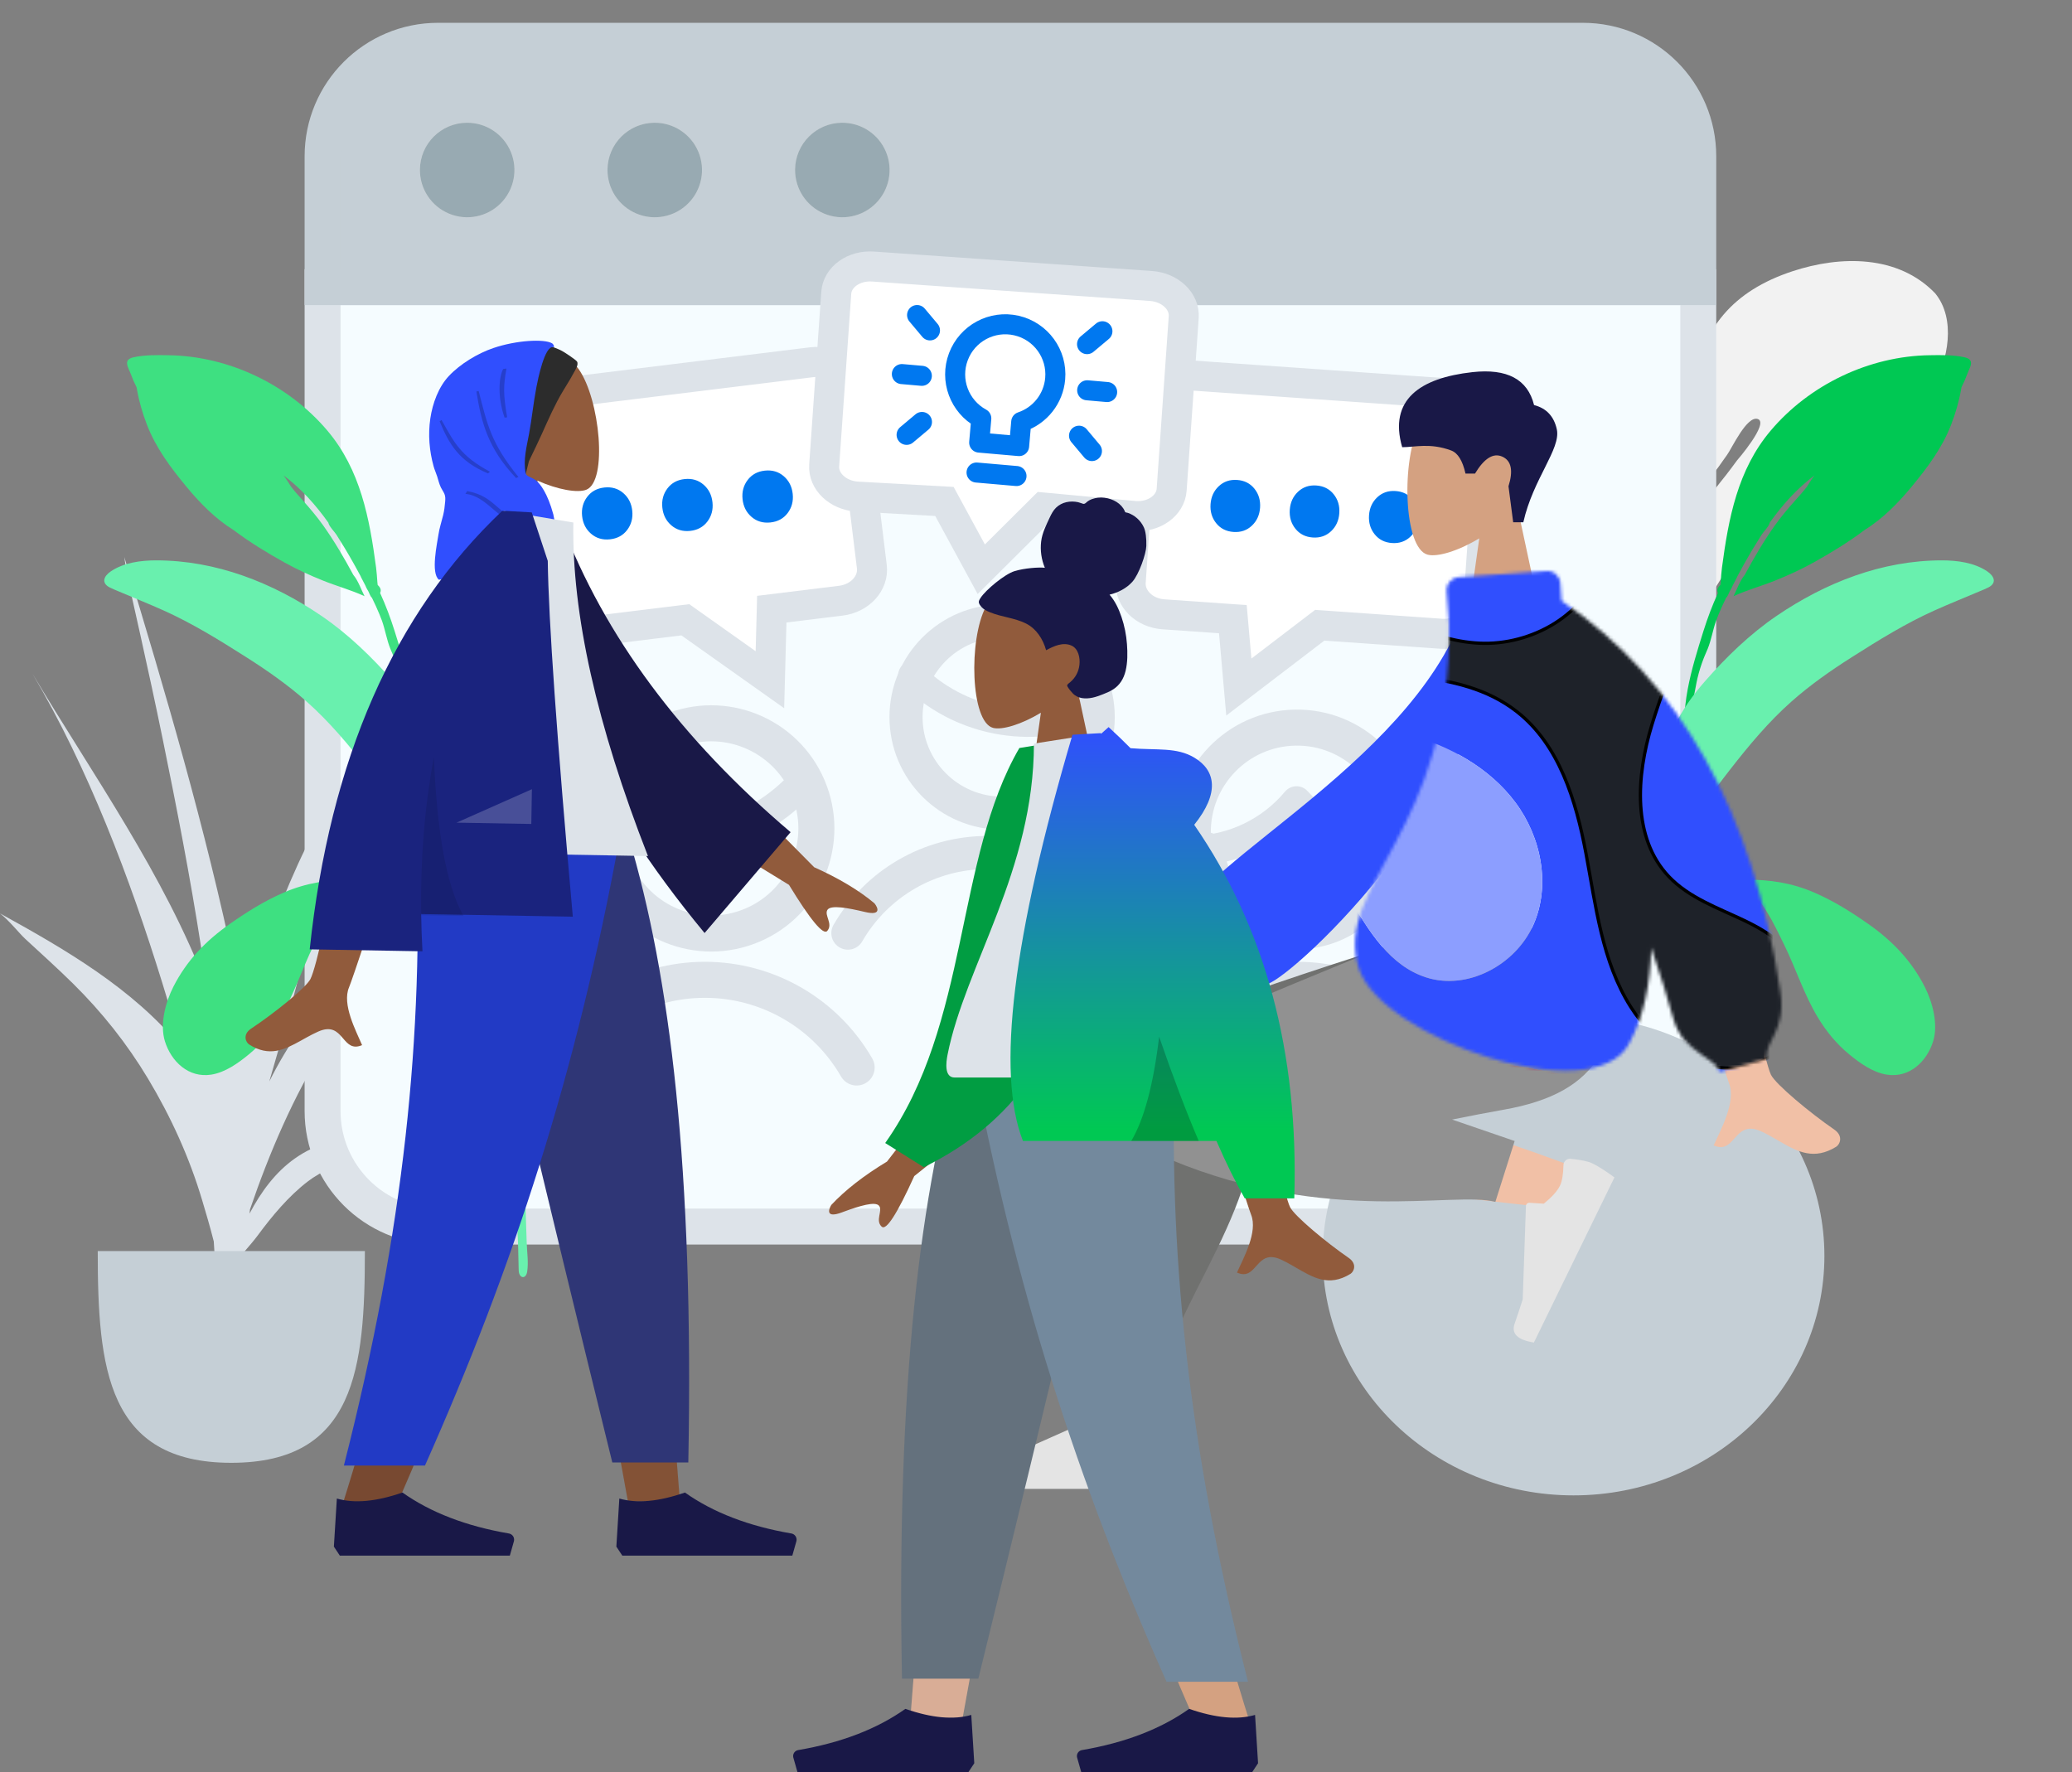 <?xml version="1.0" encoding="UTF-8"?>
<svg width="636px" height="544px" viewBox="0 0 636 544" version="1.1" xmlns="http://www.w3.org/2000/svg" xmlns:xlink="http://www.w3.org/1999/xlink">
    <rect x="0" y="0" width="636" height="544" fill="#808080" stroke="none"/>
    <title>start_teaser_m3</title>
    <defs>
        <path d="M72.115,0.01 L99.049,1.893 C101.253,2.047 102.914,3.959 102.76,6.163 L102.041,16.407 C101.021,80.204 137.897,96.468 129.686,122.049 C122.908,143.167 58.027,165.87 46.799,145.169 C42.254,136.788 40.192,126.652 39.959,115.632 C37.09,124.099 34.82,131.388 33.15,137.498 C30.27,148.038 19.105,149.714 19.105,153.774 L19.105,153.774 L4.396,149.714 C5.394,144.198 -1.541,141.511 0.318,129.188 C8.649,73.971 31.032,33.946 67.467,9.113 L67.846,3.721 C68,1.517 69.911,-0.144 72.115,0.01 Z" id="path-1"></path>
        <linearGradient x1="50%" y1="-2.48949813e-15%" x2="50%" y2="85.432%" id="linearGradient-3">
            <stop stop-color="#304FFE" offset="0%"></stop>
            <stop stop-color="#00C853" offset="100%"></stop>
        </linearGradient>
    </defs>
    <g id="Page-1" stroke="none" stroke-width="1" fill="none" fill-rule="evenodd">
        <g id="start_teaser_m3" transform="translate(0, 0.027)">
            <g id="Group" transform="translate(495.285, 127.373) rotate(77) translate(-495.285, -127.373) translate(392.284, 7.29)" fill="#F2F2F2" fill-rule="nonzero">
                <path d="M172.908,136.644 C173.146,126.258 168.891,116.686 164.181,107.652 C155.012,90.065 150.426,79.543 151.908,58.656 C152.78,46.372 153.822,33.393 147.552,22.238 C142.987,14.115 133.411,5.425 123.299,6.894 C107.292,10.54 98.356,25.792 94.93,40.936 C90.684,59.706 95.546,73.71 109.72,85.737 C117.707,92.512 122.212,99.491 124.39,109.809 C126.133,118.06 125.638,127.522 128.619,135.457 C133.076,147.319 141.123,154.563 153.227,156.766 C148.859,133.254 142.723,108.96 132.884,87.162 C132.001,85.005 125.654,75.785 128.295,73.456 C131.204,70.892 136.005,85.634 135.967,85.542 C138.756,92.093 141.109,98.856 143.371,105.647 C143.359,105.649 143.346,105.648 143.333,105.65 C145.668,112.623 147.943,119.668 150.116,126.759 C150.96,129.734 151.75,132.726 152.452,135.758 C153.482,140.207 153.604,151.924 156.525,155.403 C157.15,156.147 157.786,156.656 158.427,156.989 C159.597,161.895 160.689,166.812 161.646,171.739 C164.145,184.607 165.59,197.806 163.97,210.891 C163.497,214.71 158.638,227.992 160.248,231.383 C163.191,237.585 164.846,228.021 165.474,225.176 C170.667,201.614 168.79,179.493 163.124,156.425 C168.333,152.837 172.811,140.852 172.908,136.644" id="Path" transform="translate(133.183, 120.083) rotate(-18) translate(-133.183, -120.083) "></path>
                <path d="M69.067,47.173 C61.465,48.285 54.29,57.892 50.749,64.298 C46.368,72.225 43.313,81.269 41.011,89.976 C37.218,104.32 36.706,120.24 36.659,134.93 C36.653,136.7 36.284,158.323 38.812,157.969 C41.316,157.617 39.73,135.173 39.944,130.525 C40.399,120.606 39.719,110.824 42.045,101.031 C44.454,90.891 48.87,81.335 54.45,72.577 C55.166,71.453 56.682,67.273 58.404,68.239 C60.088,69.183 55.423,74.75 54.76,75.832 C52.025,80.3 49.65,85.032 47.683,89.893 C43.997,99.001 42.083,108.531 42.148,118.345 C47.933,119.233 52.973,115.846 54.914,110.201 C56.59,105.322 56.754,99.647 58.659,95.034 C59.971,91.857 62.057,89.158 64.609,86.877 C71.34,80.86 78.367,79.355 80.374,69.368 C81.947,61.539 79.993,45.582 69.067,47.173" id="Path" transform="translate(58.744, 102.517) scale(-1, 1) rotate(58) translate(-58.744, -102.517) "></path>
            </g>
            <g id="Group" transform="translate(0, 170.973)" fill-rule="nonzero">
                <path d="M9.938,35.736 C28.604,67.052 50.345,97.374 63.401,131.613 C62.875,127.577 62.317,123.545 61.692,119.52 C58.38,98.179 54.262,76.994 49.936,55.835 C47.733,45.062 45.402,34.327 43.012,23.594 C41.727,17.829 40.457,12.061 39.145,6.302 C38.827,4.906 38.554,2.469 38.157,0 C50.845,41.637 63.081,83.305 72.031,125.942 C73.205,131.538 74.205,137.124 75.024,142.7 C75.304,141.428 75.58,140.156 75.881,138.887 C79.503,123.68 84.935,108.594 91.403,94.374 C94.495,87.575 98.046,80.924 102.228,74.726 C104.836,70.863 110.986,66.271 113.364,62.314 C100.355,86.176 95.657,116.032 88.145,141.973 C86.312,148.304 84.467,154.624 82.659,160.955 C93.987,138.237 111.563,119.571 136,111.483 C106.42,131.027 88.678,165.254 76.722,200.26 C76.683,200.675 76.636,201.09 76.595,201.506 C80.114,194.829 84.545,188.789 90.551,184.56 C103.407,175.504 117.667,178.142 130.137,185.91 C120.35,179.689 102.663,185.354 94.428,191.677 C88.533,196.203 83.495,202.275 79.12,208.2 C78.072,209.62 76.641,211.277 75.13,213.044 C73.012,226.795 69.56,240.452 64.672,254 C65.479,250.111 64.896,243.892 65.12,240.993 C65.144,240.679 65.164,240.365 65.188,240.053 C64.445,243.019 63.727,245.951 63.036,248.837 C64.41,243.331 65.156,237.583 65.739,231.776 C65.889,229.281 66.036,226.785 66.19,224.29 C66.141,219.553 65.946,214.799 65.616,210.036 C64.447,205.408 63.137,201.042 62.056,197.411 C58.159,184.31 52.444,171.76 45.411,160.051 C38.994,149.366 31.312,139.688 22.445,130.935 C17.664,126.217 12.661,121.725 7.729,117.17 C5.945,115.523 2.757,111.474 0,109.363 C20.08,120.434 40.749,132.41 55.398,150.248 C53.68,143.653 51.815,137.151 49.842,130.78 C39.831,98.454 27.191,64.953 9.938,35.736 Z" id="Path" fill="#DDE3E9"></path>
                <path d="M30,213 C30,248.899 32.843,278 71,278 C109.157,278 112,248.899 112,213" id="Path" fill="#C5CFD6"></path>
            </g>
            <g id="Group" transform="translate(32, 12.488)">
                <g transform="translate(67.015, 0)">
                    <path d="M422.269,75.63 L422.269,328.519 C422.269,338.308 418.301,347.171 411.885,353.587 C405.47,360.002 396.607,363.97 386.817,363.97 L386.817,363.97 L35.452,363.97 C25.662,363.97 16.799,360.002 10.384,353.587 C3.968,347.171 -1.42108547e-14,338.308 -1.42108547e-14,328.519 L-1.42108547e-14,328.519 L-1.42108547e-14,75.63 L422.269,75.63 Z" id="Path" stroke="#DDE3E9" stroke-width="11.029" fill="#F5FCFF" fill-rule="nonzero"></path>
                    <path d="M422.271,2.13162821e-14 L422.271,40.179 C422.271,49.968 418.303,58.831 411.887,65.247 C405.472,71.662 396.609,75.63 386.819,75.63 L386.819,75.63 L35.453,75.63 C25.664,75.63 16.801,71.662 10.385,65.247 C3.97,58.831 0.002,49.968 0.002,40.179 L0.002,40.179 L0.002,2.13162821e-14 L422.271,2.13162821e-14 Z" id="Path" stroke="#C5CFD6" stroke-width="11.029" fill="#C5CFD6" fill-rule="nonzero" transform="translate(211.136, 37.815) rotate(-180) translate(-211.136, -37.815) "></path>
                    <g id="screen_modul_3_g1-a-link" transform="translate(29.877, 25.159)" fill="#D8D8D8" fill-rule="nonzero">
                        <path d="M14.396,0 C20.284,-0.047 25.615,3.472 27.891,8.904 C30.167,14.335 28.931,20.603 24.769,24.767 C20.605,28.931 14.337,30.165 8.906,27.889 C3.472,25.615 -0.044,20.284 0,14.394 C0.064,6.469 6.472,0.062 14.396,0 Z" id="screen_modul_3_g1-a"></path>
                    </g>
                    <g id="screen_modul_3_g1-a-link" transform="translate(29.877, 25.159)" fill="#98AAB2" fill-rule="nonzero">
                        <path d="M14.396,0 C20.284,-0.047 25.615,3.472 27.891,8.904 C30.167,14.335 28.931,20.603 24.769,24.767 C20.605,28.931 14.337,30.165 8.906,27.889 C3.472,25.615 -0.044,20.284 0,14.394 C0.064,6.469 6.472,0.062 14.396,0 Z" id="screen_modul_3_g1-a"></path>
                    </g>
                    <g id="screen_modul_3_g1-b-link" transform="translate(87.454, 25.159)" fill="#D8D8D8" fill-rule="nonzero">
                        <path d="M14.396,0 C20.284,-0.047 25.618,3.472 27.891,8.904 C30.167,14.335 28.931,20.603 24.769,24.767 C20.605,28.931 14.337,30.165 8.906,27.889 C3.472,25.615 -0.044,20.284 0,14.394 C0.064,6.469 6.472,0.062 14.396,0 Z" id="screen_modul_3_g1-b"></path>
                    </g>
                    <g id="screen_modul_3_g1-b-link" transform="translate(87.454, 25.159)" fill="#98AAB2" fill-rule="nonzero">
                        <path d="M14.396,0 C20.284,-0.047 25.618,3.472 27.891,8.904 C30.167,14.335 28.931,20.603 24.769,24.767 C20.605,28.931 14.337,30.165 8.906,27.889 C3.472,25.615 -0.044,20.284 0,14.394 C0.064,6.469 6.472,0.062 14.396,0 Z" id="screen_modul_3_g1-b"></path>
                    </g>
                    <g id="screen_modul_3_g1-c-link" transform="translate(145.031, 25.159)" fill="#D8D8D8" fill-rule="nonzero">
                        <path d="M14.396,0 C20.284,-0.047 25.618,3.472 27.891,8.904 C30.167,14.335 28.931,20.603 24.769,24.767 C20.605,28.931 14.337,30.165 8.906,27.889 C3.475,25.615 -0.044,20.284 0,14.394 C0.064,6.469 6.472,0.062 14.396,0 Z" id="screen_modul_3_g1-c"></path>
                    </g>
                    <g id="screen_modul_3_g1-c-link" transform="translate(145.031, 25.159)" fill="#98AAB2" fill-rule="nonzero">
                        <path d="M14.396,0 C20.284,-0.047 25.618,3.472 27.891,8.904 C30.167,14.335 28.931,20.603 24.769,24.767 C20.605,28.931 14.337,30.165 8.906,27.889 C3.475,25.615 -0.044,20.284 0,14.394 C0.064,6.469 6.472,0.062 14.396,0 Z" id="screen_modul_3_g1-c"></path>
                    </g>
                    <g stroke-linecap="round" stroke-linejoin="round" transform="translate(70.767, 199.464)" id="Path" stroke="#DDE3E9">
                        <path d="M93.164,115.684 C83.565,99.03 65.805,88.767 46.582,88.767 C27.359,88.767 9.599,99.03 5.56449128e-16,115.684" stroke-width="11.06"></path>
                        <g transform="translate(6.244, 0)">
                            <path d="M10.42,29.481 C25.874,45.406 49.539,50.168 69.949,41.46" stroke-width="9.217" transform="translate(40.185, 37.622) rotate(-23) translate(-40.185, -37.622) "></path>
                            <path d="M10.04,42.299 C10.04,60.115 24.483,74.558 42.299,74.558 C60.115,74.558 74.558,60.115 74.558,42.299 C74.558,24.483 60.115,10.04 42.299,10.04 C24.483,10.04 10.04,24.483 10.04,42.299 Z" stroke-width="11.06" transform="translate(42.299, 42.299) rotate(-23) translate(-42.299, -42.299) "></path>
                        </g>
                    </g>
                    <g stroke-linecap="round" stroke-linejoin="round" transform="translate(161.245, 178.092)" id="Path" stroke="#DDE3E9">
                        <path d="M85.627,95.808 C76.805,80.501 60.481,71.068 42.813,71.068 C25.146,71.068 8.822,80.501 0,95.808" stroke-width="10.165"></path>
                        <g transform="translate(17.845, 0)">
                            <path d="M1.843,16.59 C16.199,31.014 38.184,35.327 57.145,27.44" stroke-width="8.471"></path>
                            <path d="M0,29.494 C0,45.783 13.205,58.988 29.494,58.988 C45.783,58.988 58.988,45.783 58.988,29.494 C58.988,13.205 45.783,0 29.494,0 C13.205,0 0,13.205 0,29.494 Z" stroke-width="10.165"></path>
                        </g>
                    </g>
                    <g stroke-linecap="round" stroke-linejoin="round" transform="translate(252.573, 210.159)" id="Path" stroke="#DDE3E9">
                        <path d="M93.164,104.989 C83.565,88.335 65.805,78.072 46.582,78.072 C27.359,78.072 9.599,88.335 0,104.989" stroke-width="11.06"></path>
                        <g transform="translate(46.54, 32.669) rotate(-1) translate(-46.54, -32.669) translate(8.576, 0.658)">
                            <path d="M75.929,64.022 C71.765,57.189 69.688,49.286 69.955,41.289 L69.955,31.989 C69.955,14.323 55.632,-1.77635684e-15 37.966,-1.77635684e-15 C20.297,-1.77635684e-15 5.974,14.323 5.974,31.989 L5.974,41.289 C6.241,49.286 4.164,57.189 -5.55111512e-16,64.022" stroke-width="11.06"></path>
                            <path d="M5.975,37.275 C18.257,37.254 29.932,31.902 37.964,22.609 C45.997,31.902 57.672,37.254 69.954,37.275" stroke-width="9.217"></path>
                            <path d="M9.884,37.087 C11.327,51.513 23.471,62.502 37.97,62.502 C52.469,62.502 64.61,51.513 66.056,37.087" stroke-width="11.06"></path>
                        </g>
                    </g>
                    <g transform="translate(54.615, 68.553)" fill-rule="nonzero">
                        <path d="M112.316,99.498 C112.316,104.588 107.529,108.715 101.624,108.715 L80.241,108.715 L77.033,130.141 L53.512,108.715 L16.092,108.715 C10.187,108.715 5.4,104.588 5.4,99.498 L5.4,44.197 C5.4,39.106 10.187,34.98 16.092,34.98 L101.624,34.98 C107.529,34.98 112.316,39.106 112.316,44.197 L112.316,99.498 Z" id="Path" stroke="#DDE3E9" stroke-width="9.217" fill="#FFFFFF" transform="translate(58.858, 82.56) rotate(-7) translate(-58.858, -82.56) "></path>
                        <path d="M301.437,101.322 C301.437,106.412 296.65,110.539 290.745,110.539 L269.362,110.539 L266.08,131.194 L242.633,110.539 L205.213,110.539 C199.308,110.539 194.521,106.412 194.521,101.322 L194.521,46.021 C194.521,40.93 199.308,36.804 205.213,36.804 L290.745,36.804 C296.65,36.804 301.437,40.93 301.437,46.021 L301.437,101.322 Z" id="Path" stroke="#DDE3E9" stroke-width="9.217" fill="#FFFFFF" transform="translate(247.979, 83.999) scale(-1, 1) rotate(-4) translate(-247.979, -83.999) "></path>
                        <g transform="translate(153.85, 48.802) scale(-1, 1) rotate(-4) translate(-153.85, -48.802) translate(100.392, 3.619)" id="screen_modul_3_g1-d-link">
                            <g fill="#D8D8D8">
                                <path d="M106.916,61.937 C106.916,66.824 102.129,70.786 96.224,70.786 L69.324,70.4 L56.593,90.365 L38.918,70.143 L10.692,70.786 C4.787,70.786 0,66.824 0,61.937 L0,8.848 C0,3.961 4.787,0 10.692,0 L96.224,0 C102.129,0 106.916,3.961 106.916,8.848 L106.916,61.937 Z" id="screen_modul_3_g1-d"></path>
                            </g>
                            <g fill="#FFFFFF" stroke="#DDE3E9" stroke-width="9.217">
                                <path d="M106.916,61.937 C106.916,66.824 102.129,70.786 96.224,70.786 L69.324,70.4 L56.593,90.365 L38.918,70.143 L10.692,70.786 C4.787,70.786 0,66.824 0,61.937 L0,8.848 C0,3.961 4.787,0 10.692,0 L96.224,0 C102.129,0 106.916,3.961 106.916,8.848 L106.916,61.937 Z" id="screen_modul_3_g1-d"></path>
                            </g>
                        </g>
                    </g>
                    <g stroke-linecap="round" stroke-linejoin="round" transform="translate(208.876, 110.119) rotate(5) translate(-208.876, -110.119) translate(177.249, 86.587)" id="Path" stroke="#0078F0" stroke-width="6.152">
                        <path d="M47.008,15.79 C47.01,8.108 41.343,1.602 33.733,0.551 C26.123,-0.501 18.904,4.224 16.822,11.618 C14.74,19.013 18.434,26.81 25.475,29.883 L25.475,37.336 L37.779,37.336 L37.779,29.883 C43.385,27.44 47.009,21.906 47.008,15.79 L47.008,15.79 Z"></path>
                        <line x1="25.475" y1="46.564" x2="37.779" y2="46.564"></line>
                        <line x1="57.102" y1="18.456" x2="63.254" y2="18.456"></line>
                        <line x1="55.826" y1="32.561" x2="60.178" y2="36.913"></line>
                        <line x1="55.826" y1="4.347" x2="60.178" y2="-1.42108547e-14"></line>
                        <line x1="6.153" y1="18.456" x2="0" y2="18.456"></line>
                        <line x1="7.428" y1="32.561" x2="3.076" y2="36.913"></line>
                        <line x1="7.428" y1="4.347" x2="3.076" y2="0"></line>
                    </g>
                    <path d="M280.104,152.485 C282.339,152.485 284.168,151.716 285.59,150.177 C287.012,148.639 287.723,146.741 287.723,144.485 C287.723,142.229 287.012,140.331 285.59,138.793 C284.168,137.254 282.339,136.485 280.104,136.485 C277.869,136.485 276.041,137.254 274.619,138.793 C273.196,140.331 272.485,142.229 272.485,144.485 C272.485,146.741 273.196,148.639 274.619,150.177 C276.041,151.716 277.869,152.485 280.104,152.485 Z M304.485,152.485 C306.72,152.485 308.549,151.716 309.971,150.177 C311.393,148.639 312.104,146.741 312.104,144.485 C312.104,142.229 311.393,140.331 309.971,138.793 C308.549,137.254 306.72,136.485 304.485,136.485 C302.25,136.485 300.422,137.254 299,138.793 C297.577,140.331 296.866,142.229 296.866,144.485 C296.866,146.741 297.577,148.639 299,150.177 C300.422,151.716 302.25,152.485 304.485,152.485 Z M328.866,152.485 C331.101,152.485 332.93,151.716 334.352,150.177 C335.774,148.639 336.485,146.741 336.485,144.485 C336.485,142.229 335.774,140.331 334.352,138.793 C332.93,137.254 331.101,136.485 328.866,136.485 C326.631,136.485 324.803,137.254 323.381,138.793 C321.958,140.331 321.247,142.229 321.247,144.485 C321.247,146.741 321.958,148.639 323.381,150.177 C324.803,151.716 326.631,152.485 328.866,152.485 Z" id="Shape" fill="#0078F0" fill-rule="nonzero" transform="translate(304.485, 144.485) rotate(4) translate(-304.485, -144.485) "></path>
                    <path d="M87.223,150.485 C89.493,150.485 91.35,149.716 92.795,148.177 C94.239,146.639 94.961,144.741 94.961,142.485 C94.961,140.229 94.239,138.331 92.795,136.793 C91.35,135.254 89.493,134.485 87.223,134.485 C84.954,134.485 83.096,135.254 81.652,136.793 C80.208,138.331 79.485,140.229 79.485,142.485 C79.485,144.741 80.208,146.639 81.652,148.177 C83.096,149.716 84.954,150.485 87.223,150.485 Z M111.985,150.485 C114.255,150.485 116.112,149.716 117.557,148.177 C119.001,146.639 119.723,144.741 119.723,142.485 C119.723,140.229 119.001,138.331 117.557,136.793 C116.112,135.254 114.255,134.485 111.985,134.485 C109.715,134.485 107.858,135.254 106.414,136.793 C104.969,138.331 104.247,140.229 104.247,142.485 C104.247,144.741 104.969,146.639 106.414,148.177 C107.858,149.716 109.715,150.485 111.985,150.485 Z M136.747,150.485 C139.017,150.485 140.874,149.716 142.319,148.177 C143.763,146.639 144.485,144.741 144.485,142.485 C144.485,140.229 143.763,138.331 142.319,136.793 C140.874,135.254 139.017,134.485 136.747,134.485 C134.477,134.485 132.62,135.254 131.176,136.793 C129.731,138.331 129.009,140.229 129.009,142.485 C129.009,144.741 129.731,146.639 131.176,148.177 C132.62,149.716 134.477,150.485 136.747,150.485 Z" id="Shape" fill="#0078F0" fill-rule="nonzero" transform="translate(111.985, 142.485) rotate(-6) translate(-111.985, -142.485) "></path>
                </g>
                <g transform="translate(450, 96.485)" fill-rule="nonzero" id="Path">
                    <path d="M120.98,0.66 C117.57,-0.085 113.803,-0.028 110.329,0.033 C91.695,0.287 73.397,9.109 61.489,23.205 C51.351,35.205 48.563,50.125 46.56,65.207 C46.362,66.704 46.277,68.192 46.165,69.693 C46.141,70.015 46.105,70.302 46.066,70.573 C45.279,71.277 44.865,72.098 45.332,73 C43.597,76.797 42.129,80.69 40.869,84.706 C37.162,96.526 33.392,108.571 35.714,121 C36.257,114.16 37.399,107.166 38.764,100.438 C38.842,100.052 38.927,99.669 39.015,99.287 C39.025,99.247 39.033,99.206 39.042,99.166 C39.525,97.106 40.153,95.108 40.917,93.141 C40.925,93.119 40.933,93.098 40.941,93.077 C41.042,92.818 41.149,92.56 41.255,92.303 C41.474,91.77 41.699,91.238 41.937,90.709 C42.018,90.528 42.095,90.346 42.17,90.163 C43.282,87.437 43.751,84.365 44.748,81.545 C44.986,80.904 45.235,80.265 45.496,79.629 C45.512,79.592 45.527,79.555 45.543,79.518 C46.249,77.807 47.028,76.118 47.853,74.446 C48.301,74.11 48.54,73.274 48.927,72.515 C49.006,72.365 49.631,71.368 49.817,70.793 C50.303,69.854 50.786,68.915 51.275,67.977 C51.261,67.983 51.246,67.988 51.231,67.994 C51.72,67.093 52.211,66.197 52.698,65.304 C52.805,65.108 52.913,64.912 53.021,64.715 C53.196,64.402 53.371,64.089 53.545,63.777 C55.177,60.856 56.908,57.994 58.705,55.167 C59.347,54.158 60.879,52.711 61.173,51.579 C61.184,51.536 61.186,51.497 61.193,51.457 C65.093,45.979 69.582,40.927 74.967,36.924 C74.316,37.628 72.932,40.015 72.567,40.488 C71.447,41.935 70.232,43.282 69.013,44.646 C66.828,47.089 64.696,49.609 62.801,52.274 C59.335,57.148 56.346,62.277 53.519,67.51 C53.493,67.54 53.463,67.569 53.438,67.601 C52.017,69.352 51.123,71.998 50.101,74.001 C54.147,72.127 58.622,70.906 62.774,69.242 C66.916,67.583 70.944,65.735 74.834,63.566 C80.003,60.682 85.366,57.427 90.25,53.743 C95.847,50.271 100.551,45.492 104.703,40.477 C109.615,34.543 114.117,28.558 116.901,21.353 C118.269,17.813 119.345,14.121 119.983,10.386 C120.011,10.224 120.046,10.047 120.085,9.864 C120.738,8.574 121.321,7.255 121.811,5.906 C122.588,3.766 124.425,1.412 120.98,0.66" fill="#00C853"></path>
                    <path d="M127.986,66.376 C124.041,63.701 118.796,63 114.076,63 C95.64,63 78.311,69.84 63.341,80.032 C55.138,85.616 47.8,92.728 41.322,100.132 C37.582,104.407 34.248,109.03 31.887,114.173 C30.294,117.644 29.201,121.261 28.46,124.991 C27.557,129.537 26.839,134.175 26.515,138.797 C26.387,140.617 25.33,150.274 28.356,150.438 C28.338,150.676 28.334,150.903 28.353,151.106 C21.782,161.38 17.723,173.42 13.958,184.835 C10.683,194.769 7.764,204.786 5.87,215.063 C3.375,228.592 1.737,242.326 0.958,256.05 C0.791,258.999 0.676,261.95 0.577,264.903 C0.493,267.422 0.408,269.941 0.325,272.461 C0.233,275.284 -0.264,278.534 0.185,281.34 C0.576,283.784 2.691,283.414 2.785,280.982 C2.898,278.045 2.879,275.102 3.008,272.163 C3.179,268.262 3.355,264.361 3.546,260.461 C4.875,233.369 9.86,206.675 19.061,181.084 C22.785,170.728 27.051,160.925 32.535,151.345 C37.356,142.922 43.156,134.767 49.084,127.173 C54.845,119.792 60.836,112.583 67.895,106.33 C73.624,101.256 79.926,96.835 86.404,92.722 C94.631,87.498 102.843,82.401 111.755,78.391 C116.388,76.307 121.108,74.441 125.777,72.44 C126.617,72.081 127.517,71.732 128.325,71.315 C131.02,69.925 130.133,67.832 127.986,66.376" fill="#69F0AE"></path>
                    <path d="M68.182,161 C60.705,161 54.051,161.972 47.162,164.943 C41.215,167.508 35.795,170.903 30.533,174.599 C23.132,179.798 17.302,185.848 13.221,193.865 C10.783,198.654 8.994,205.431 10.632,210.655 C12.56,216.807 17.856,221.939 24.831,220.855 C29.144,220.185 33.097,217.33 36.375,214.643 C40.297,211.428 43.436,207.563 46.028,203.27 C50.256,196.267 52.74,188.351 56.332,181.033 C58.036,177.56 59.683,174.063 61.725,170.762 C62.735,169.128 63.811,167.509 65.344,166.294 C66.164,165.644 69.622,164.52 68.3,163.061 C87.69,163.315 104.868,178.207 108.591,196.641 C108.937,198.359 109.208,200.091 109.495,201.82 C109.675,202.911 109.602,206.937 110.578,207.634 C112.73,209.172 111.826,204.499 111.733,203.826 C111.494,202.087 111.24,200.35 110.973,198.615 C109.519,189.181 105.319,180.411 98.315,173.683 C90.306,165.99 79.499,161 68.182,161" fill="#3EE081" transform="translate(61, 191) scale(-1, 1) translate(-61, -191) "></path>
                </g>
                <g transform="translate(65, 237.985) scale(-1, 1) translate(-65, -237.985) translate(0, 96.485)" fill-rule="nonzero" id="Path">
                    <path d="M120.98,0.66 C117.57,-0.085 113.803,-0.028 110.329,0.033 C91.695,0.287 73.397,9.109 61.489,23.205 C51.351,35.205 48.563,50.125 46.56,65.207 C46.362,66.704 46.277,68.192 46.165,69.693 C46.141,70.015 46.105,70.302 46.066,70.573 C45.279,71.277 44.865,72.098 45.332,73 C43.597,76.797 42.129,80.69 40.869,84.706 C37.162,96.526 33.392,108.571 35.714,121 C36.257,114.16 37.399,107.166 38.764,100.438 C38.842,100.052 38.927,99.669 39.015,99.287 C39.025,99.247 39.033,99.206 39.042,99.166 C39.525,97.106 40.153,95.108 40.917,93.141 C40.925,93.119 40.933,93.098 40.941,93.077 C41.042,92.818 41.149,92.56 41.255,92.303 C41.474,91.77 41.699,91.238 41.937,90.709 C42.018,90.528 42.095,90.346 42.17,90.163 C43.282,87.437 43.751,84.365 44.748,81.545 C44.986,80.904 45.235,80.265 45.496,79.629 C45.512,79.592 45.527,79.555 45.543,79.518 C46.249,77.807 47.028,76.118 47.853,74.446 C48.301,74.11 48.54,73.274 48.927,72.515 C49.006,72.365 49.631,71.368 49.817,70.793 C50.303,69.854 50.786,68.915 51.275,67.977 C51.261,67.983 51.246,67.988 51.231,67.994 C51.72,67.093 52.211,66.197 52.698,65.304 C52.805,65.108 52.913,64.912 53.021,64.715 C53.196,64.402 53.371,64.089 53.545,63.777 C55.177,60.856 56.908,57.994 58.705,55.167 C59.347,54.158 60.879,52.711 61.173,51.579 C61.184,51.536 61.186,51.497 61.193,51.457 C65.093,45.979 69.582,40.927 74.967,36.924 C74.316,37.628 72.932,40.015 72.567,40.488 C71.447,41.935 70.232,43.282 69.013,44.646 C66.828,47.089 64.696,49.609 62.801,52.274 C59.335,57.148 56.346,62.277 53.519,67.51 C53.493,67.54 53.463,67.569 53.438,67.601 C52.017,69.352 51.123,71.998 50.101,74.001 C54.147,72.127 58.622,70.906 62.774,69.242 C66.916,67.583 70.944,65.735 74.834,63.566 C80.003,60.682 85.366,57.427 90.25,53.743 C95.847,50.271 100.551,45.492 104.703,40.477 C109.615,34.543 114.117,28.558 116.901,21.353 C118.269,17.813 119.345,14.121 119.983,10.386 C120.011,10.224 120.046,10.047 120.085,9.864 C120.738,8.574 121.321,7.255 121.811,5.906 C122.588,3.766 124.425,1.412 120.98,0.66" fill="#3EE081"></path>
                    <path d="M127.986,66.376 C124.041,63.701 118.796,63 114.076,63 C95.64,63 78.311,69.84 63.341,80.032 C55.138,85.616 47.8,92.728 41.322,100.132 C37.582,104.407 34.248,109.03 31.887,114.173 C30.294,117.644 29.201,121.261 28.46,124.991 C27.557,129.537 26.839,134.175 26.515,138.797 C26.387,140.617 25.33,150.274 28.356,150.438 C28.338,150.676 28.334,150.903 28.353,151.106 C21.782,161.38 17.723,173.42 13.958,184.835 C10.683,194.769 7.764,204.786 5.87,215.063 C3.375,228.592 1.737,242.326 0.958,256.05 C0.791,258.999 0.676,261.95 0.577,264.903 C0.493,267.422 0.408,269.941 0.325,272.461 C0.233,275.284 -0.264,278.534 0.185,281.34 C0.576,283.784 2.691,283.414 2.785,280.982 C2.898,278.045 2.879,275.102 3.008,272.163 C3.179,268.262 3.355,264.361 3.546,260.461 C4.875,233.369 9.86,206.675 19.061,181.084 C22.785,170.728 27.051,160.925 32.535,151.345 C37.356,142.922 43.156,134.767 49.084,127.173 C54.845,119.792 60.836,112.583 67.895,106.33 C73.624,101.256 79.926,96.835 86.404,92.722 C94.631,87.498 102.843,82.401 111.755,78.391 C116.388,76.307 121.108,74.441 125.777,72.44 C126.617,72.081 127.517,71.732 128.325,71.315 C131.02,69.925 130.133,67.832 127.986,66.376" fill="#69F0AE"></path>
                    <path d="M68.182,161 C60.705,161 54.051,161.972 47.162,164.943 C41.215,167.508 35.795,170.903 30.533,174.599 C23.132,179.798 17.302,185.848 13.221,193.865 C10.783,198.654 8.994,205.431 10.632,210.655 C12.56,216.807 17.856,221.939 24.831,220.855 C29.144,220.185 33.097,217.33 36.375,214.643 C40.297,211.428 43.436,207.563 46.028,203.27 C50.256,196.267 52.74,188.351 56.332,181.033 C58.036,177.56 59.683,174.063 61.725,170.762 C62.735,169.128 63.811,167.509 65.344,166.294 C66.164,165.644 69.622,164.52 68.3,163.061 C87.69,163.315 104.868,178.207 108.591,196.641 C108.937,198.359 109.208,200.091 109.495,201.82 C109.675,202.911 109.602,206.937 110.578,207.634 C112.73,209.172 111.826,204.499 111.733,203.826 C111.494,202.087 111.24,200.35 110.973,198.615 C109.519,189.181 105.319,180.411 98.315,173.683 C90.306,165.99 79.499,161 68.182,161" fill="#3EE081" transform="translate(61, 191) scale(-1, 1) translate(-61, -191) "></path>
                </g>
                <g transform="translate(398.419, 273.985) scale(-1, 1) translate(-398.419, -273.985) translate(264, 101.485)">
                    <g transform="translate(86.837, -0)" fill-rule="nonzero" id="Path">
                        <path d="M42.143,16.134 C47.938,26.935 47.25,54.333 39.76,56.263 C36.774,57.033 30.411,55.148 23.936,51.245 L28,80 L4,80 L12.262,41.489 C7.654,36.081 4.536,29.453 5.057,22.025 C6.558,0.625 36.349,5.333 42.143,16.134 Z" fill="#D4A181"></path>
                        <path d="M10.418,46.308 C7.406,32.906 -1.175,23.771 0.135,17.782 C1.009,13.789 3.338,11.305 7.121,10.332 C9.078,2.416 15.39,-0.952 26.056,0.23 C42.055,2.004 51.819,8.648 47.602,23.268 C43.726,23.268 39.046,21.866 32.576,24.268 C30.522,25.03 29.054,27.393 28.17,31.358 L25.246,31.358 C22.408,26.653 19.609,24.924 16.851,26.171 C14.092,27.418 13.465,30.447 14.97,35.259 L13.529,46.308 L10.418,46.308 Z" fill="#191847"></path>
                    </g>
                    <g transform="translate(4.837, 171)" fill-rule="nonzero">
                        <ellipse id="Oval" fill="#C5CFD6" cx="77" cy="100.5" rx="77" ry="73.5"></ellipse>
                        <path d="M204.09,37.502 C209.168,50.651 218.033,93.853 228.685,159.107 L216.509,162.66 C203.696,134.302 194.43,109.608 190.711,96.58 C184.343,74.273 179.498,54.643 178.273,47.313 C175.353,29.832 200.735,28.814 204.09,37.502 Z M170.679,75.16 C162.895,76.28 154.428,77.408 145.867,78.497 L143.418,78.807 C143.01,78.858 142.602,78.909 142.193,78.961 L139.743,79.267 C109.535,83.028 79.894,86.164 76.566,86.622 C70.263,87.488 65.5,77.584 72.888,74.664 C79.472,72.061 95.278,66.356 111.401,61.117 L113.129,60.557 C113.417,60.464 113.705,60.372 113.993,60.279 L115.721,59.727 C126.938,56.156 137.924,52.966 145.667,51.361 C151.373,50.179 156.903,49.081 162.102,48.088 C177.556,45.138 185.563,73.017 170.679,75.16 Z" id="Shape" fill="#F1C0A6"></path>
                        <path d="M116.562,4 C178.08,19.676 209.515,29.722 210.869,34.138 C210.884,34.187 210.897,34.236 210.91,34.285 C210.942,34.324 210.971,34.363 211,34.403 C223.191,51.17 230.493,133.027 232.889,139.156 L209.528,142.641 C200.591,109.503 172,86.418 172.759,46.729 C172.554,45.565 172.503,44.461 172.587,43.417 L109,11.047 L109,4 L116.562,4 Z" id="Path" fill="#70716F" transform="translate(170.945, 73.321) rotate(3) translate(-170.945, -73.321) "></path>
                        <path d="M119.942,0 C125.2,1.511 143.48,8.892 162.521,16.812 L164.46,17.619 C177.071,22.875 189.834,28.287 199.207,32.316 C215.112,39.154 210.099,63.803 201.092,70.219 C201.043,70.612 200.881,70.88 200.591,71 C152.137,91.083 113.805,80.545 101,83.912 L95.077,65.228 L114.282,58.64 C108.464,57.476 103.107,56.436 98.523,55.632 C68.909,50.438 60.274,34.586 65.38,0 L119.942,0 Z" id="Path" fill="#919191"></path>
                        <path d="M58.73,92.855 C57.612,95.842 57.052,98.076 57.052,99.559 C57.052,101.362 57.353,103.994 57.953,107.453 C60.045,107.453 78.846,107.453 114.355,107.453 C115.821,102.608 114.975,99.992 111.817,99.606 C108.659,99.219 106.036,98.87 103.947,98.559 L77.732,86.872 C77.228,86.647 76.636,86.874 76.412,87.379 C76.408,87.387 76.404,87.396 76.4,87.405 L74.715,91.492 L74.715,91.492 C71.792,92.856 69.416,93.538 67.589,93.538 C66.104,93.538 64.053,92.938 61.437,91.739 L61.437,91.739 C60.433,91.279 59.245,91.719 58.785,92.724 C58.765,92.767 58.747,92.811 58.73,92.855 Z" id="Path" fill="#E4E4E4" transform="translate(86.052, 97.119) rotate(64) translate(-86.052, -97.119) "></path>
                        <path d="M207.678,157.402 C206.559,160.388 206,162.623 206,164.106 C206,165.909 206.3,168.54 206.901,172 C208.993,172 227.794,172 263.303,172 C264.769,167.155 263.923,164.539 260.765,164.152 C257.607,163.766 254.984,163.417 252.895,163.106 L226.68,151.419 C226.176,151.194 225.584,151.421 225.359,151.925 C225.356,151.934 225.352,151.942 225.348,151.951 L223.663,156.039 L223.663,156.039 C220.74,157.403 218.364,158.085 216.537,158.085 C215.052,158.085 213.001,157.485 210.384,156.285 L210.384,156.285 C209.38,155.825 208.193,156.266 207.733,157.27 C207.713,157.313 207.695,157.357 207.678,157.402 Z" id="Path" fill="#E4E4E4"></path>
                    </g>
                    <g transform="translate(0, 61.27)">
                        <path d="M38.807,72.18 L60.704,72.262 C44.027,126.296 35.174,154.587 34.145,157.136 C31.831,162.87 36.728,171.604 38.822,176.297 C35.873,177.617 34.335,176.252 32.843,174.602 L32.564,174.29 L32.564,174.29 L32.283,173.975 C30.501,171.974 28.543,169.994 24.125,172.049 C22.574,172.771 21.096,173.609 19.653,174.445 L19.114,174.758 C19.024,174.81 18.935,174.862 18.845,174.914 L18.31,175.225 C12.967,178.314 7.947,180.871 1.226,176.724 C0.111,176.036 -1.111,173.445 1.842,171.42 C9.2,166.375 19.803,157.545 21.235,154.638 C23.189,150.675 29.046,123.189 38.807,72.18 L38.807,72.18 Z M177.33,97.19 L205.658,124.825 C213.901,128.341 220.654,132.223 225.919,136.472 C227.103,137.9 228.391,140.636 222.821,139.412 C217.251,138.187 211.337,137.15 210.29,138.961 C209.243,140.773 212.328,143.549 210.393,145.919 C209.103,147.5 204.765,142.473 197.379,130.838 L167.922,113.47 L177.33,97.19 Z" id="Shape" fill="#F1C0A6" fill-rule="nonzero"></path>
                        <path d="M100.605,14.444 L109.09,12.213 C126.857,58.994 199.44,85.592 205.289,103.149 C207.434,109.588 202.992,113.326 205.612,115.115 L195.132,124.291 C193.043,122.245 189.351,126.646 180.653,124.554 C171.956,122.463 105.575,71.243 100.605,14.444 Z" id="Path" fill="#304FFE" fill-rule="nonzero" transform="translate(153.25, 68.673) rotate(5) translate(-153.25, -68.673) "></path>
                        <g transform="translate(18.037, 0)" id="Clipped">
                            <mask id="mask-2" fill="white">
                                <use xlink:href="#path-1"></use>
                            </mask>
                            <g id="screen_modul_3_g1-e"></g>
                            <g id="Group" mask="url(#mask-2)" fill-rule="nonzero">
                                <g transform="translate(-97, -10.797)">
                                    <path d="M293.65,8.408 C283.48,24.689 262.579,35.947 244.246,39.617 C221.868,44.095 196.233,39.886 178.245,53.932 C165.242,64.084 160.054,81.194 157.002,97.408 C153.95,113.627 152.08,130.669 143.247,144.605 C136.214,155.691 123.863,164.313 110.781,163.296 C97.694,162.274 85.86,148.893 89.471,136.277 C91.943,127.613 100.208,121.98 108.338,118.091 C116.469,114.207 125.343,111.117 131.548,104.584 C142.831,92.717 141.545,73.732 136.778,58.068 C132.01,42.405 124.431,26.938 125.511,10.602 C125.604,9.194 125.772,7.765 126.041,6.36 L152,6.36 C152.155,7.113 152.324,7.857 152.513,8.584 C156.582,24.105 173.704,33.74 189.73,32.95 C205.755,32.156 220.326,22.915 231.52,11.414 C233.11,9.782 234.669,8.08 236.22,6.36 L294.806,6.36 C294.465,7.029 294.087,7.714 293.65,8.408 L293.65,8.408 Z M0,0 L0,202.543 L8.61,202.543 L8.61,183.975 C13.877,180.481 20.048,178.085 26.169,177.156 C42.556,174.659 59.107,179.203 75.657,180.145 C103.571,181.734 130.888,173.091 158.121,166.772 C185.353,160.45 214.747,156.565 240.626,167.146 C247.008,169.757 253.086,173.229 259.75,175.024 C266.413,176.828 274.055,176.723 279.604,172.62 C285.158,168.521 287.277,159.6 282.619,154.51 C277.393,148.801 267.325,150.499 261.73,145.156 C257.61,141.213 257.366,134.31 260.183,129.358 C262.999,124.397 268.254,121.227 273.719,119.605 C284.725,116.326 296.555,118.592 307.695,121.391 C318.831,124.191 330.173,127.537 341.591,126.36 C353.017,125.187 364.754,118.159 367.432,106.989 C369.265,99.338 366.621,91.397 366.432,83.535 C365.948,63.542 384.071,45.019 404.065,45.066 C415.953,45.091 422.965,50.308 428.998,57.068 L428.998,30.112 C417.694,32.404 405.75,30.697 394.097,30.587 C380.8,30.47 365.999,33.362 358.251,44.162 C346.728,60.229 355.812,86.634 340.859,99.573 C333.011,106.367 321.156,106.367 311.302,103.083 C301.448,99.8 292.779,93.768 283.392,89.328 C273.997,84.889 263.029,82.072 253.288,85.675 C231.298,93.805 228.33,128.395 206.007,135.55 C193.32,139.611 178.644,131.699 173.196,119.542 C167.743,107.388 170.678,92.506 178.648,81.833 C186.615,71.159 198.957,64.366 211.817,60.906 C224.685,57.446 238.158,57.042 251.481,57.143 C270.02,57.282 291.001,57.421 303.861,44.065 C309.553,38.154 312.756,30.36 316.838,23.239 C320.34,17.131 324.586,11.468 329.437,6.36 L428.998,6.36 L428.998,0 L0,0 Z" id="Shape" stroke="none" fill="#304FFE"></path>
                                    <path d="M404.064,45.064 C384.07,45.018 365.951,63.545 366.435,83.534 C366.624,91.396 369.268,99.341 367.431,106.988 C364.753,118.158 353.016,125.186 341.594,126.359 C330.172,127.541 318.834,124.19 307.694,121.395 C296.558,118.595 284.724,116.329 273.718,119.604 C268.253,121.231 262.998,124.4 260.182,129.357 C257.365,134.309 257.609,141.216 261.733,145.155 C267.328,150.502 277.392,148.8 282.618,154.513 C287.28,159.604 285.161,168.524 279.608,172.619 C274.054,176.722 266.412,176.827 259.749,175.028 C253.085,173.228 247.011,169.76 240.625,167.15 C214.746,156.564 185.357,160.453 158.124,166.775 C130.891,173.094 103.574,181.733 75.656,180.144 C59.11,179.206 42.555,174.662 26.168,177.155 C20.047,178.084 13.88,180.48 8.613,183.974 L8.613,202.542 L429.001,202.542 L429.001,57.067 C422.964,50.311 415.952,45.09 404.064,45.064" id="Path" stroke="none" fill="#A22161"></path>
                                    <path d="M316.837,23.241 C312.755,30.358 309.556,38.152 303.859,44.067 C291,57.422 270.018,57.284 251.479,57.145 C238.157,57.044 224.683,57.443 211.819,60.903 C198.956,64.367 186.613,71.161 178.647,81.834 C170.676,92.508 167.742,107.39 173.194,119.543 C178.642,131.697 193.318,139.612 206.006,135.547 C228.328,128.392 231.296,93.807 253.291,85.677 C263.027,82.074 273.999,84.891 283.391,89.326 C292.778,93.765 301.45,99.797 311.304,103.085 C321.154,106.364 333.013,106.368 340.862,99.575 C355.811,86.635 346.726,60.231 358.253,44.163 C365.997,33.364 380.803,30.467 394.096,30.589 C405.749,30.694 417.692,32.401 429.001,30.11 L429.001,6.362 L329.436,6.362 C324.589,11.47 320.339,17.128 316.837,23.241" id="Path" stroke="none" fill="#8C9EFF"></path>
                                    <path d="M231.519,11.415 C220.324,22.912 205.758,32.157 189.733,32.951 C173.703,33.742 156.581,24.106 152.516,8.586 C152.322,7.858 152.158,7.114 151.999,6.362 L126.04,6.362 C125.775,7.766 125.607,9.191 125.51,10.603 C124.429,26.936 132.009,42.406 136.776,58.07 C141.548,73.733 142.83,92.718 131.551,104.585 C125.342,111.118 116.467,114.208 108.337,118.093 C100.211,121.981 91.942,127.614 89.47,136.279 C85.863,148.894 97.697,162.275 110.779,163.297 C123.862,164.314 136.217,155.688 143.246,144.606 C152.083,130.671 153.949,113.624 157.001,97.409 C160.053,81.195 165.241,64.081 178.243,53.933 C196.232,39.884 221.867,44.096 244.244,39.614 C262.582,35.949 283.479,24.686 293.648,8.409 C294.086,7.715 294.468,7.03 294.809,6.362 L236.219,6.362 C234.668,8.081 233.108,9.78 231.519,11.415" id="Path" stroke="#000000" stroke-width="1" fill="#1E2229"></path>
                                </g>
                            </g>
                        </g>
                    </g>
                </g>
                <g transform="translate(43.298, 89.933)" fill-rule="nonzero">
                    <g transform="translate(81.593, 37.794) rotate(-7) translate(-81.593, -37.794) translate(54.167, 3.084)">
                        <path d="M51.294,10.509 C56.639,20.472 56.004,45.744 49.095,47.525 C46.34,48.235 40.471,46.496 34.498,42.895 L38.247,69.42 L16.11,69.42 L23.73,33.898 C19.48,28.909 16.604,22.795 17.084,15.943 C18.469,-3.797 45.948,0.546 51.294,10.509 Z" id="Path" fill="#915B3C"></path>
                        <g>
                            <path d="M46.305,3.939 C45.798,3.637 44.737,2.998 44.2,2.767 C44.073,2.711 43.182,2.076 43.158,2.084 C42.484,2.312 40.532,3.151 40.364,3.877 C40.338,3.932 40.312,3.984 40.288,4.029 C40.011,4.532 39.757,5.047 39.515,5.569 C38.984,6.714 38.525,7.911 38.087,9.098 C37.233,11.411 36.492,13.778 35.811,16.15 C35.117,18.564 34.528,21.007 33.868,23.432 C32.92,26.92 31.706,30.324 30.763,33.811 C30.162,36.038 29.827,38.291 29.985,40.583 C29.987,40.61 29.988,40.637 29.99,40.665 C29.991,40.677 29.993,40.688 29.994,40.7 C30.02,41.052 30.059,41.405 30.11,41.759 C30.154,42.062 30.199,42.366 30.247,42.67 C31.108,40.954 31.765,39.063 32.462,37.269 C32.53,37.093 32.595,36.916 32.659,36.738 C32.884,36.374 33.113,36.013 33.345,35.653 C34.806,33.383 36.274,31.121 37.676,28.81 C40.197,24.653 42.695,20.409 45.684,16.592 C46.566,15.465 47.469,14.355 48.341,13.218 C48.837,12.572 49.32,11.914 49.787,11.245 C50.122,10.766 51.574,9.098 51.048,8.096 C50.779,7.584 47.621,4.725 46.305,3.939 Z" id="Path" fill="#2C2C2C"></path>
                            <path d="M44.36,2.851 C44.853,3.016 44.613,1.99 44.135,1.629 C41.923,-0.044 33.463,-0.651 26.101,0.877 C21.17,1.901 15.434,4.449 11.495,7.725 C7.944,10.678 5.502,15.412 4.244,19.986 C2.924,24.789 2.724,29.795 3.46,34.72 C3.621,35.802 3.969,36.833 4.162,37.892 C4.38,39.084 4.492,40.232 4.88,41.392 C5.118,42.103 5.522,42.799 5.725,43.513 C5.957,44.328 5.815,45.082 5.646,45.911 C5.371,47.262 5.03,48.611 4.545,49.901 C3.816,51.839 2.933,53.654 2.378,55.665 C1.641,58.34 -1.443,67.047 0.811,69.42 L43.72,69.42 C42.64,66.473 39.396,63.004 38.74,59.849 C38.353,57.991 38.169,53.932 38.129,53.784 C37.162,47.119 35.273,43.935 34.091,42.78 C32.908,41.625 31.333,41.27 31.252,40.268 C30.917,36.123 32.565,32.152 33.773,28.284 C35.214,23.675 36.269,18.95 37.754,14.356 C38.411,12.322 41.799,1.99 44.36,2.851 Z" id="Path" fill="#304FFE"></path>
                            <path d="M12.765,43.482 C21.627,46.258 20.64,51.989 31.801,57.792 L30.869,58.358 C21.095,54.324 18.81,45.673 12.115,44.272 L12.765,43.482 Z M19.997,13.423 C21.366,23.808 21.766,29.74 28.901,41.1 L28.142,41.332 C20.799,31.441 19.635,23.368 19.288,13.48 L19.997,13.423 Z M7.607,20.868 C10.623,28.185 11.997,32.506 20.418,38.426 L19.768,38.882 C11.409,34.144 8.974,28.493 6.973,21.173 L7.607,20.868 Z M29.315,7.619 C27.697,12.753 27.349,15.493 27.697,22.508 L26.903,22.508 C25.421,15.888 26.74,9.656 28.318,7.619 L29.315,7.619 Z" id="Shape" fill-opacity="0.2" fill="#000000"></path>
                        </g>
                    </g>
                    <g transform="translate(27.185, 154.59)" id="Path">
                        <polygon fill="#915B3C" points="40.586 0 74.375 116.434 90.268 203.854 106.219 203.854 90.296 0"></polygon>
                        <polygon fill-opacity="0.1" fill="#000000" points="40.586 0 74.375 116.434 90.268 203.854 106.219 203.854 90.296 0"></polygon>
                        <path d="M25.401,0 C27.759,60.487 26.829,93.478 26.301,98.973 C25.774,104.469 22.778,141.274 2.365,205.699 L18.956,205.699 C45.99,143.894 55.427,107.089 58.527,98.973 C61.628,90.858 70.785,57.866 84.155,0 L25.401,0 Z" fill="#784931"></path>
                        <path d="M39.861,1.13686838e-13 C48.65,40.065 63.851,104.019 85.464,191.862 L108.795,191.862 C110.518,101.7 103.188,42.358 90.493,1.13686838e-13 L39.861,1.13686838e-13 Z" fill="#2F3676"></path>
                        <path d="M25.283,0 C27.592,60.487 21.608,120.078 3.072,192.804 L27.965,192.804 C55.048,131.922 74.46,72.625 87.727,0 L25.283,0 Z" fill="#223AC5"></path>
                        <path d="M0,217.689 L0.915,202.931 C6.275,204.498 12.988,203.883 21.055,201.086 C29.71,207.216 40.6,211.407 53.726,213.657 C54.773,213.836 55.477,214.831 55.297,215.878 C55.285,215.946 55.27,216.012 55.252,216.078 L54.01,220.457 L54.01,220.457 L21.055,220.457 L1.831,220.457 L0,217.689 Z" fill="#191847"></path>
                        <path d="M86.707,217.689 L87.622,202.931 C92.982,204.498 99.695,203.883 107.762,201.086 C116.417,207.216 127.307,211.407 140.433,213.657 C141.48,213.836 142.184,214.831 142.004,215.878 C141.992,215.946 141.977,216.012 141.959,216.078 L140.717,220.457 L140.717,220.457 L107.762,220.457 L88.538,220.457 L86.707,217.689 Z" fill="#191847"></path>
                    </g>
                    <g transform="translate(98.067, 138.261) rotate(1) translate(-98.067, -138.261) translate(1.443, 54.71)">
                        <path d="M31.496,85.803 L50.772,85.879 C38.87,124.301 32.445,144.687 31.496,147.038 C29.362,152.328 33.878,160.384 35.81,164.713 C32.892,166.019 31.472,164.476 29.996,162.815 L29.718,162.503 C28.09,160.682 26.279,158.922 22.253,160.795 C21.094,161.334 19.98,161.943 18.891,162.565 L18.348,162.877 C18.078,163.033 17.809,163.19 17.542,163.345 L17.007,163.655 C12.035,166.535 7.38,168.963 1.131,165.107 C0.102,164.472 -1.025,162.082 1.699,160.214 C8.486,155.56 18.266,147.416 19.588,144.735 C21.39,141.079 25.359,121.435 31.496,85.803 L31.496,85.803 Z M147.477,82.208 L173.607,107.699 C181.21,110.942 187.44,114.523 192.296,118.442 C193.388,119.759 194.577,122.283 189.439,121.154 C184.301,120.024 178.845,119.067 177.88,120.738 C176.914,122.409 179.759,124.97 177.975,127.157 C176.785,128.614 172.783,123.977 165.97,113.245 L138.799,97.225 L147.477,82.208 Z" id="Shape" fill="#915B3C"></path>
                        <path d="M81.04,8.516 L88.867,6.458 C105.537,39.435 132.138,68.397 168.669,93.344 L145.649,126.892 C108.085,90.107 83.486,50.916 81.04,8.516 Z" id="Path" fill="#191847" transform="translate(124.855, 66.675) rotate(5) translate(-124.855, -66.675) "></path>
                        <path d="M51.505,105.155 L122.531,105.155 C106.076,65.146 97.848,31.158 97.848,3.192 L76.423,0 C59.585,27.081 54.83,60.422 51.505,105.155 Z" id="Path" fill="#DDE3E9"></path>
                        <path d="M77.377,0 C79.05,0.058 81.599,0.161 85.024,0.311 L85.024,0.311 L90.201,15.106 C90.748,33.145 93.946,69.497 99.795,124.163 L99.795,124.163 L53.236,124.162 C53.358,127.938 53.559,131.749 53.839,135.595 L53.839,135.595 L19.221,135.595 C24.399,77.173 43.31,31.975 75.953,0 L75.953,0 L75.97,0.015 L75.978,0 L77.377,0 Z" id="Path" fill="#1A237E"></path>
                        <path d="M66.264,124.526 L53.248,124.526 C52.678,107.594 53.699,91.371 56.31,75.857 C57.637,99.39 60.954,115.613 66.264,124.526 Z" id="Path" fill-opacity="0.1" fill="#000000"></path>
                        <polygon id="Path" fill-opacity="0.2" fill="#FFFFFF" points="63.599 95.931 86.557 85.258 86.557 95.931"></polygon>
                    </g>
                </g>
                <g transform="translate(292.569, 335.84) scale(-1, 1) translate(-292.569, -335.84) translate(201.475, 140.194)" fill-rule="nonzero">
                    <g transform="translate(63.788, 0)" id="Path">
                        <path d="M49.248,33.504 C54.617,43.519 53.979,68.924 47.039,70.714 C44.272,71.427 38.376,69.679 32.375,66.06 L36.141,92.723 L13.901,92.723 L21.557,57.015 C17.288,52 14.398,45.854 14.881,38.967 C16.272,19.124 43.878,23.489 49.248,33.504 Z" fill="#915B3C"></path>
                        <path d="M40.463,22.597 C37.424,21.669 33.013,21.355 31.157,21.568 C32.212,19.037 32.631,16.217 32.29,13.472 C31.958,10.804 30.767,8.533 29.665,6.153 C29.157,5.055 28.581,3.964 27.723,3.125 C26.849,2.27 25.743,1.706 24.582,1.437 C23.395,1.161 22.153,1.184 20.964,1.434 C20.438,1.545 19.966,1.785 19.45,1.919 C18.922,2.056 18.665,1.725 18.282,1.393 C17.358,0.592 16.003,0.196 14.834,0.054 C13.522,-0.104 12.161,0.094 10.91,0.525 C9.692,0.945 8.522,1.627 7.642,2.621 C7.25,3.063 6.894,3.567 6.662,4.123 C6.568,4.351 6.552,4.486 6.324,4.57 C6.114,4.647 5.868,4.649 5.651,4.723 C3.551,5.434 1.756,7.058 0.778,9.142 C0.208,10.358 -0.062,12.499 0.012,14.898 C0.086,17.298 2.251,23.559 4.277,25.843 C6.084,27.881 8.742,29.227 11.306,29.815 C9.604,31.762 8.471,34.195 7.633,36.669 C6.723,39.356 6.16,42.149 5.952,44.994 C5.754,47.697 5.736,50.556 6.369,53.201 C6.962,55.675 8.229,57.705 10.344,58.993 C11.313,59.582 12.355,60.025 13.404,60.43 C14.437,60.829 15.473,61.217 16.556,61.441 C18.604,61.865 20.965,61.792 22.543,60.161 C23.111,59.573 23.737,58.834 24.152,58.115 C24.301,57.857 24.391,57.688 24.21,57.435 C23.992,57.133 23.641,56.901 23.362,56.664 C21.772,55.315 20.787,53.514 20.539,51.373 C20.287,49.201 20.87,46.398 22.98,45.45 C25.585,44.28 28.454,45.623 30.769,46.875 C31.753,43.4 33.774,40.271 36.942,38.677 C40.446,36.913 44.467,36.707 48.069,35.194 C49.007,34.8 49.963,34.352 50.654,33.549 C50.943,33.213 51.281,32.778 51.397,32.333 C51.548,31.75 51.172,31.261 50.882,30.806 C49.342,28.395 43.502,23.524 40.463,22.597 Z" fill="#191847"></path>
                    </g>
                    <g transform="translate(29.502, 169.683)" id="Path">
                        <polygon fill="#F1C0A6" points="40.773 0 74.718 117.041 90.684 204.918 106.709 204.918 90.712 0"></polygon>
                        <polygon fill-opacity="0.1" fill="#000000" points="40.773 0 74.718 117.041 90.684 204.918 106.709 204.918 90.712 0"></polygon>
                        <path d="M25.518,0 C27.887,60.802 26.953,93.966 26.423,99.49 C25.893,105.014 22.883,142.011 2.376,206.772 L19.043,206.772 C46.202,144.645 55.682,107.648 58.797,99.49 C61.912,91.332 71.112,58.168 84.543,0 L25.518,0 Z" fill="#D4A181"></path>
                        <path d="M40.045,1.05413852e-13 C48.874,40.274 64.145,104.562 85.858,192.864 L109.297,192.864 C111.028,102.231 103.664,42.579 90.91,1.05413852e-13 L40.045,1.05413852e-13 Z" fill="#64717D"></path>
                        <path d="M25.4,0 C27.72,60.802 21.708,120.704 3.086,193.811 L28.094,193.811 C55.302,132.61 74.803,73.004 88.131,0 L25.4,0 Z" fill="#73899D"></path>
                        <path d="M-1.42108547e-14,218.827 L0.92,203.991 C6.304,205.567 13.048,204.948 21.152,202.136 C29.865,208.312 40.835,212.53 54.06,214.788 C55.069,214.96 55.747,215.918 55.575,216.927 C55.564,216.992 55.549,217.056 55.531,217.12 L54.259,221.608 L54.259,221.608 L21.152,221.608 L1.839,221.608 L-1.42108547e-14,218.827 Z" fill="#191847"></path>
                        <path d="M87.107,218.827 L88.027,203.991 C93.411,205.567 100.155,204.948 108.259,202.136 C116.972,208.312 127.942,212.53 141.167,214.788 C142.176,214.96 142.854,215.918 142.682,216.927 C142.671,216.992 142.656,217.056 142.638,217.12 L141.366,221.608 L141.366,221.608 L108.259,221.608 L88.946,221.608 L87.107,218.827 Z" fill="#191847"></path>
                    </g>
                    <g transform="translate(0, 70.47)">
                        <path d="M31.641,88.105 L51.006,88.181 C39.049,126.804 32.594,147.297 31.641,149.66 C29.497,154.977 34.034,163.075 35.975,167.427 C29.655,170.257 30.328,159.777 22.356,163.489 C21.303,163.979 20.286,164.527 19.292,165.09 L18.752,165.398 L18.752,165.398 L18.215,165.708 C12.782,168.858 7.884,171.99 1.136,167.823 C0.103,167.185 -1.03,164.782 1.707,162.905 C8.525,158.227 18.35,150.039 19.678,147.345 C21.488,143.669 25.476,123.923 31.641,88.105 L31.641,88.105 Z M120.97,104.33 L143.401,133.36 C150.511,137.652 156.208,142.088 160.491,146.668 C161.393,148.133 162.223,150.811 157.269,148.968 L156.673,148.748 C151.899,146.993 146.975,145.47 145.828,146.938 C144.634,148.466 147.106,151.413 145.025,153.34 C143.638,154.625 140.305,149.449 135.028,137.812 L110.236,118.064 L120.97,104.33 Z" id="Shape" fill="#915B3C"></path>
                        <path d="M70.01,20.003 L77.874,17.937 C109.739,40.95 126.216,89.066 164.807,111.948 L157.018,123.547 C93.349,121.244 72.478,62.621 70.01,20.003 Z" id="Path" fill="#019D42" transform="translate(117.409, 70.742) rotate(24) translate(-117.409, -70.742) "></path>
                        <path d="M51.743,107.559 C83.872,107.559 107.505,107.559 122.643,107.559 C125.883,107.559 125.272,102.878 124.804,100.516 C119.399,73.255 98.299,43.869 98.299,5.063 L77.848,1.854 C60.933,29.076 55.083,62.592 51.743,107.559 Z" id="Path" fill="#DDE3E9"></path>
                        <path d="M75.376,0 L77.676,2.046 L77.782,1.854 L86.466,2.35 C104.835,64.642 109.901,106.202 101.664,127.031 L101.664,127.031 L42.277,127.031 C39.261,133.936 36.364,139.809 33.588,144.648 L33.588,144.648 L18.383,144.648 C16.999,99.881 27.238,61.661 49.1,29.988 C41.249,20.219 42.501,13.317 49.043,9.385 C54.524,6.09 60.572,7.168 68.647,6.472 C70.819,4.274 73.063,2.117 75.376,0 L75.376,0 Z" id="Path" fill="url(#linearGradient-3)"></path>
                        <path d="M68.423,127.031 L47.713,127.031 C51.57,118.033 55.62,107.369 59.865,95.039 C61.62,109.732 64.472,120.396 68.423,127.031 Z" id="Path" fill-opacity="0.224" fill="#000000"></path>
                    </g>
                </g>
            </g>
        </g>
    </g>
</svg>